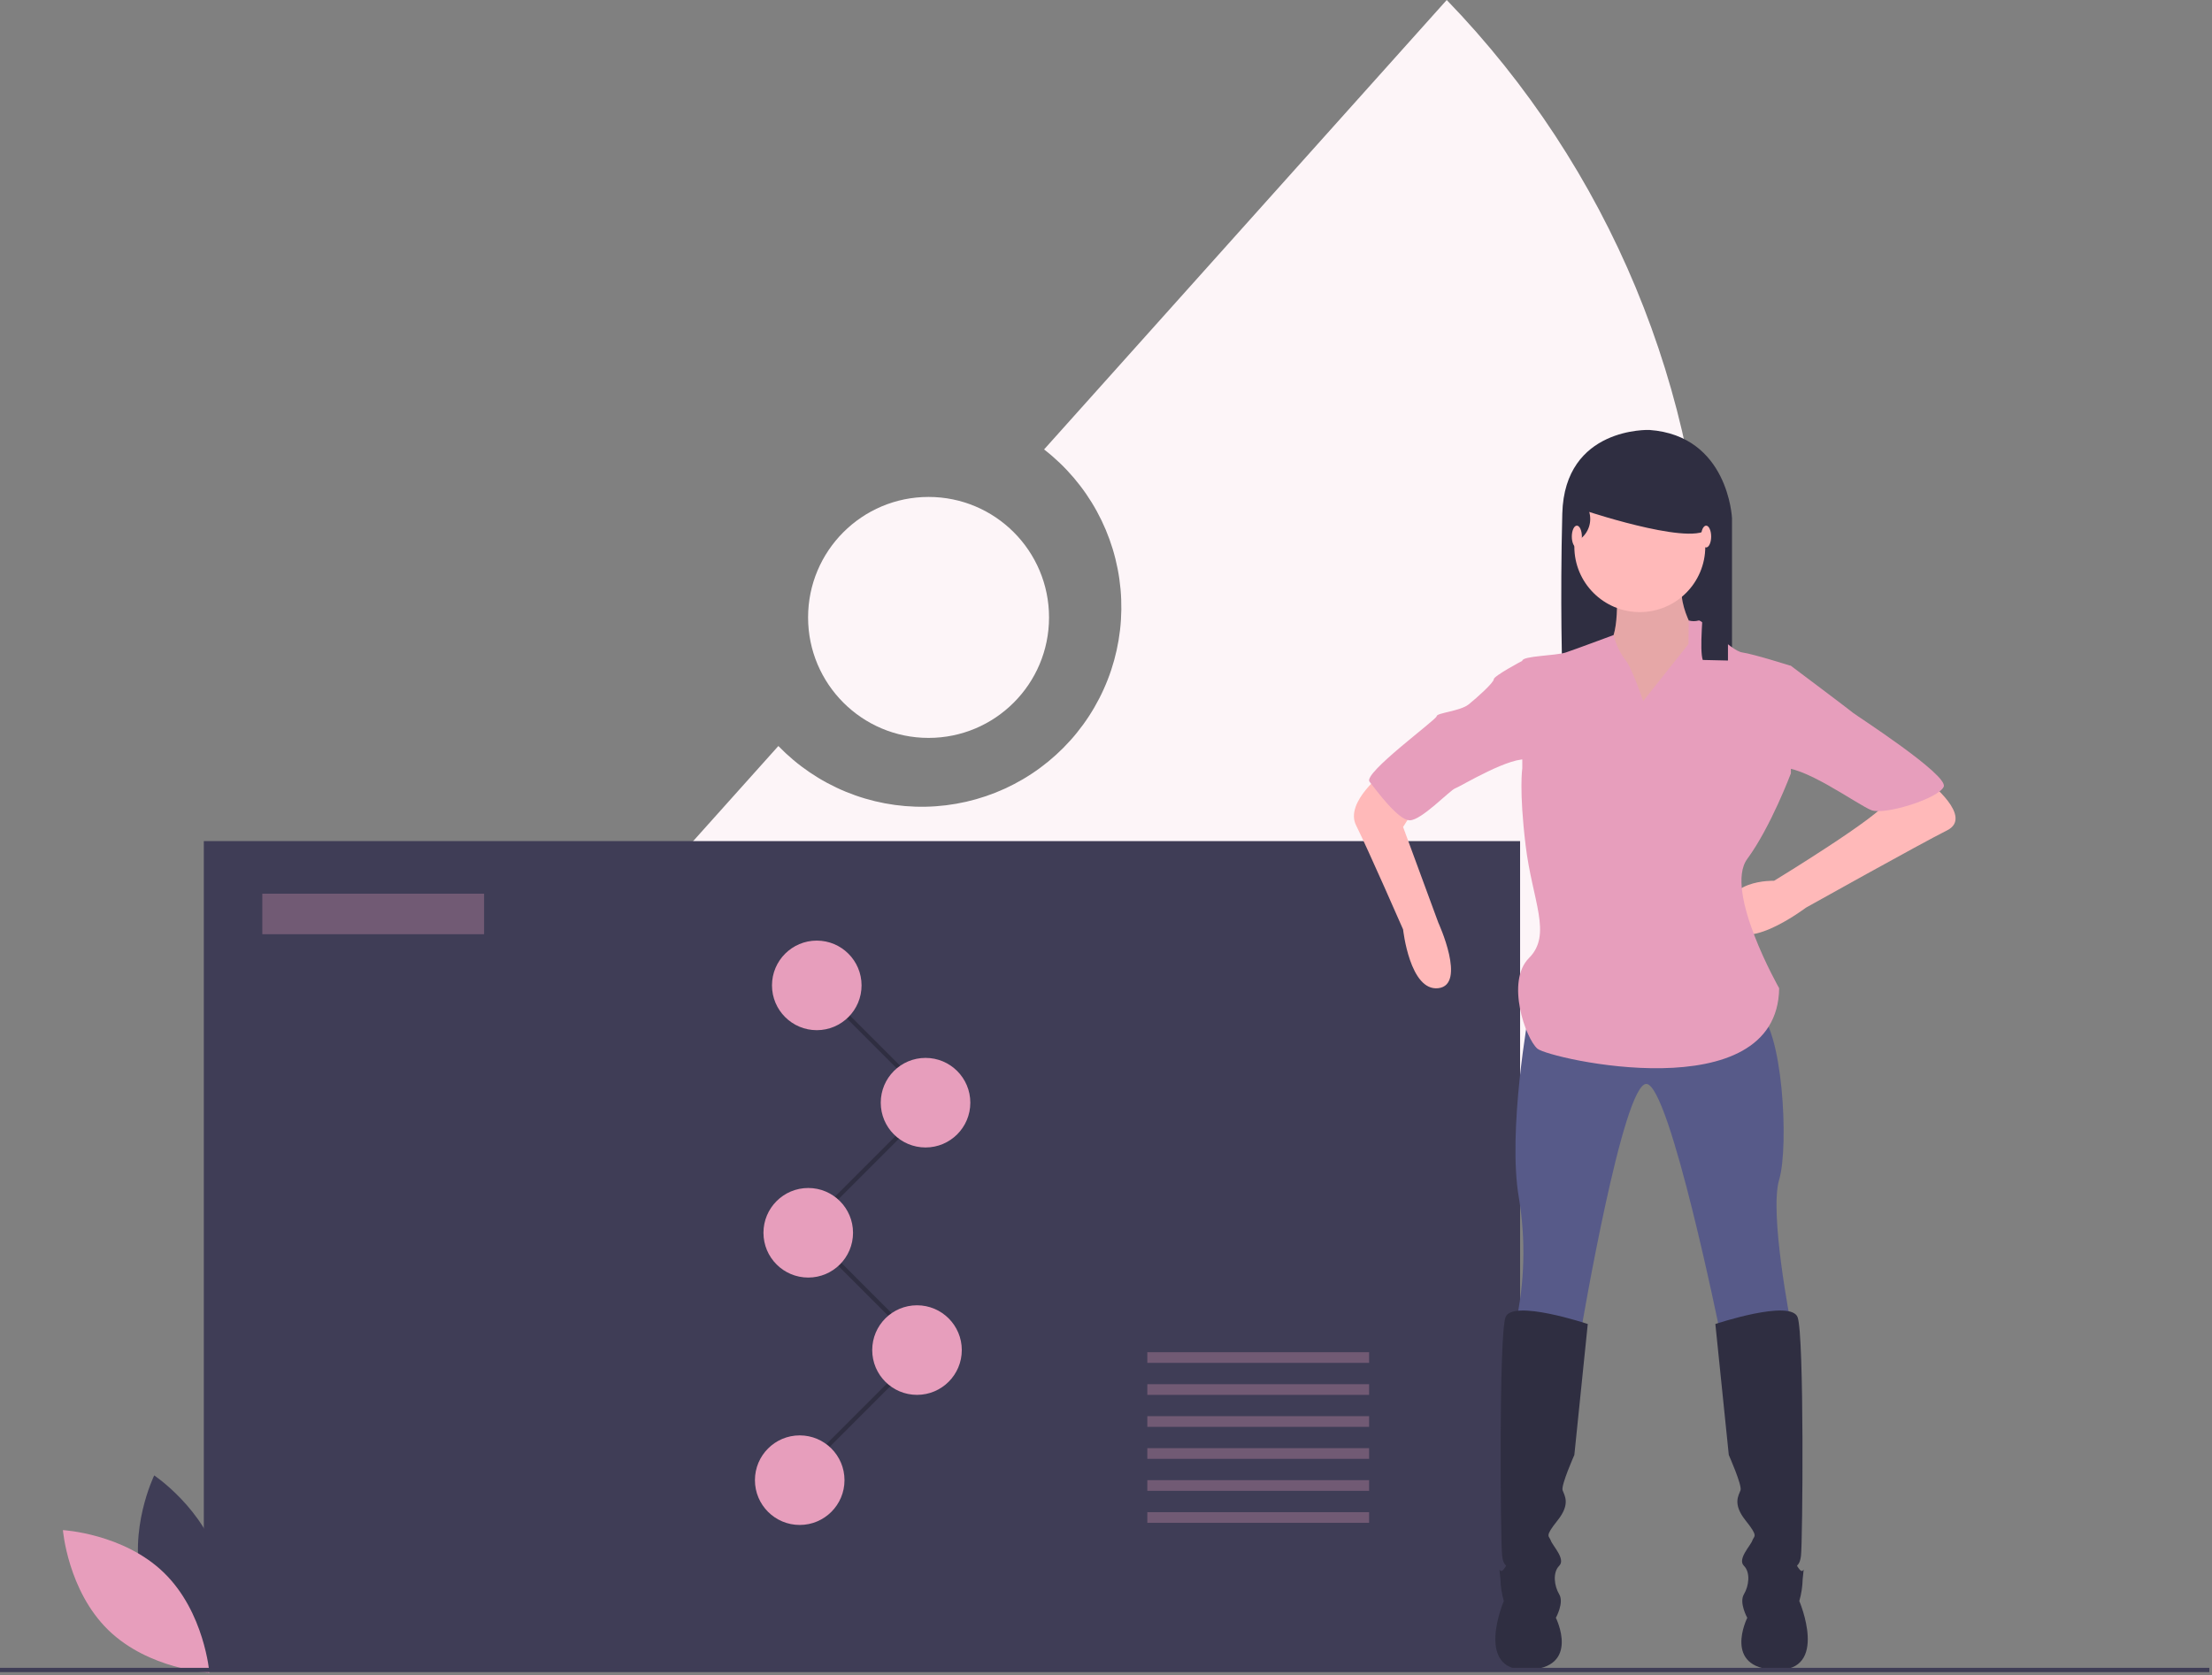 <svg width="305" height="231" viewBox="0 0 305 231" fill="none" xmlns="http://www.w3.org/2000/svg">
<rect x="0" y="0" width="305" height="231" fill="#808080" stroke="none"/>
<g clip-path="url(#clip0)">
<path d="M199.482 0L143.963 61.966C146.949 64.282 149.425 67.188 151.239 70.502C153.053 73.817 154.164 77.469 154.505 81.233C154.845 84.996 154.407 88.788 153.218 92.375C152.029 95.961 150.114 99.264 147.593 102.078C145.071 104.893 141.998 107.157 138.563 108.732C135.128 110.306 131.406 111.156 127.628 111.23C123.85 111.303 120.098 110.597 116.605 109.157C113.112 107.717 109.953 105.573 107.324 102.859L29.988 189.174C55.438 208.895 87.415 218.241 119.48 215.332C151.546 212.422 181.318 197.473 202.803 173.493C224.288 149.513 235.89 118.284 235.274 86.093C234.658 53.902 221.869 23.14 199.482 0V0Z" fill="#FDF5F8"/>
<path d="M128.034 101.741C137.209 101.741 144.646 94.304 144.646 85.129C144.646 75.954 137.209 68.517 128.034 68.517C118.859 68.517 111.422 75.954 111.422 85.129C111.422 94.304 118.859 101.741 128.034 101.741Z" fill="#FDF5F8"/>
<path d="M209.597 115.97H28.102V230.33H209.597V115.97Z" fill="#3F3D56"/>
<path d="M227.43 59.281C227.43 59.281 215.73 58.807 215.416 70.821C215.102 82.835 215.416 93.11 215.416 93.11H238.816V71.453C238.816 71.453 238.337 60.069 227.43 59.281Z" fill="#2F2E41"/>
<path d="M222.864 80.692C222.864 80.692 223.558 88.563 221.243 89.257C218.928 89.951 222.169 99.906 222.169 99.906L231.429 101.99L236.753 91.341L234.44 88.335C234.44 88.335 230.505 83.011 232.357 79.307C234.209 75.603 222.864 80.692 222.864 80.692Z" fill="#FFB9B9"/>
<path opacity="0.1" d="M222.864 80.692C222.864 80.692 223.558 88.563 221.243 89.257C218.928 89.951 222.169 99.906 222.169 99.906L231.429 101.99L236.753 91.341L234.44 88.335C234.44 88.335 230.505 83.011 232.357 79.307C234.209 75.603 222.864 80.692 222.864 80.692Z" fill="black"/>
<path d="M226.104 84.395C231.09 84.395 235.132 80.353 235.132 75.367C235.132 70.381 231.09 66.339 226.104 66.339C221.118 66.339 217.076 70.381 217.076 75.367C217.076 80.353 221.118 84.395 226.104 84.395Z" fill="#FFB9B9"/>
<path d="M190.917 106.388C190.917 106.388 185.361 110.555 186.982 113.796C188.603 117.037 193.464 128.149 193.464 128.149C193.464 128.149 194.39 136.714 198.325 136.249C202.26 135.784 198.325 127.221 198.325 127.221L193.464 114.021L195.084 111.474L190.917 106.388Z" fill="#FFB9B9"/>
<path d="M265.922 107.777C265.922 107.777 272.172 112.639 268.469 114.491C264.766 116.343 249.023 125.14 249.023 125.14C249.023 125.14 239.532 132.316 238.374 126.761C237.216 121.206 244.624 121.437 244.624 121.437C244.624 121.437 259.44 112.409 260.134 110.557C260.828 108.705 265.922 107.777 265.922 107.777Z" fill="#FFB9B9"/>
<path d="M210.826 139.492C210.826 139.492 207.816 155.928 209.437 165.192C210.391 170.956 210.234 176.849 208.974 182.554L218.002 183.48C218.002 183.48 223.789 149.218 227.031 149.45C230.273 149.682 237.217 183.943 237.217 183.943L246.94 182.554C246.94 182.554 243.93 167.275 245.319 162.645C246.708 158.015 245.782 141.345 242.31 139.495C238.838 137.645 210.826 139.492 210.826 139.492Z" fill="#575A89"/>
<path d="M218.928 182.551C218.928 182.551 208.511 179.078 207.585 181.625C206.659 184.172 206.891 212.646 207.122 214.498C207.353 216.35 208.048 215.424 207.354 216.35C206.66 217.276 206.66 215.193 206.891 217.739C206.915 218.758 207.071 219.769 207.354 220.748C207.354 220.748 203.187 230.471 210.595 230.239C218.003 230.007 214.53 223.063 214.53 223.063C214.53 223.063 215.688 220.98 214.993 219.822C214.298 218.664 214.067 216.812 214.993 215.887C215.919 214.962 214.067 213.109 213.835 212.414C213.603 211.719 212.909 211.951 214.761 209.636C216.613 207.321 215.687 206.164 215.456 205.469C215.225 204.774 217.077 200.608 217.077 200.608L218.928 182.551Z" fill="#2F2E41"/>
<path d="M236.522 182.551C236.522 182.551 246.939 179.078 247.865 181.625C248.791 184.172 248.56 212.646 248.328 214.498C248.096 216.35 247.402 215.424 248.096 216.35C248.79 217.276 248.79 215.193 248.559 217.739C248.534 218.758 248.379 219.769 248.096 220.748C248.096 220.748 252.263 230.471 244.855 230.239C237.447 230.007 240.92 223.063 240.92 223.063C240.92 223.063 239.763 220.98 240.457 219.822C241.151 218.664 241.383 216.812 240.457 215.887C239.531 214.962 241.383 213.109 241.614 212.415C241.845 211.721 242.54 211.952 240.688 209.637C238.836 207.322 239.762 206.165 239.993 205.47C240.224 204.775 238.373 200.609 238.373 200.609L236.522 182.551Z" fill="#2F2E41"/>
<path d="M226.567 96.666C226.567 96.666 224.947 91.805 224.021 90.879C223.297 89.884 222.778 88.755 222.494 87.557C222.494 87.557 217.307 89.49 215.918 89.957C214.529 90.424 209.899 90.42 209.899 91.114V105.93C209.899 105.93 209.436 108.939 210.362 116.579C211.288 124.219 214.062 128.848 210.825 132.089C207.588 135.33 210.362 143.201 211.983 144.589C213.604 145.977 245.083 153.154 245.319 136.255C245.319 136.255 237.68 122.828 240.919 118.43C244.158 114.032 246.938 106.624 246.938 106.624V91.809C246.938 91.809 241.845 90.189 240.224 89.957C238.603 89.725 234.668 85.327 234.205 85.557C233.76 85.679 233.29 85.676 232.847 85.548L232.816 88.798L226.567 96.666Z" fill="#E79EBC"/>
<path d="M213.141 92.267L209.9 91.11C209.9 91.11 205.965 93.193 205.965 93.657C205.965 94.121 203.65 96.203 202.493 97.129C201.336 98.055 198.093 98.286 198.093 98.749C198.093 99.212 187.907 106.62 188.833 107.777C189.759 108.934 192.768 113.102 194.389 113.102C196.01 113.102 199.945 108.935 200.639 108.702C201.333 108.469 208.51 104.072 210.825 104.767C213.14 105.462 213.141 92.267 213.141 92.267Z" fill="#E79EBC"/>
<path d="M242.541 92.729L246.941 91.803C246.941 91.803 255.275 98.053 255.507 98.285C255.739 98.517 268.707 106.85 268.007 108.471C267.307 110.092 259.907 112.407 258.052 111.712C256.197 111.017 248.329 105.23 245.32 105.925C242.311 106.62 242.541 92.729 242.541 92.729Z" fill="#E79EBC"/>
<path d="M235.712 72.474C236.812 67.858 236.362 66.632 236.362 66.632L222.293 63.154L217.393 67.896V72.796L217.888 74.325C218.45 73.9 218.869 73.316 219.092 72.647C219.314 71.979 219.328 71.259 219.132 70.583C219.132 70.583 234.922 75.794 235.712 72.474Z" fill="#2F2E41"/>
<path d="M235.887 69.89L234.554 71.316C236.654 71.341 233.854 88.258 234.786 90.993L238.259 91.072V68.535L235.887 69.89Z" fill="#2F2E41"/>
<path d="M217.423 75.484C217.806 75.484 218.117 74.81 218.117 73.979C218.117 73.148 217.806 72.474 217.423 72.474C217.04 72.474 216.729 73.148 216.729 73.979C216.729 74.81 217.04 75.484 217.423 75.484Z" fill="#FFB9B9"/>
<path d="M235.248 75.484C235.631 75.484 235.942 74.81 235.942 73.979C235.942 73.148 235.631 72.474 235.248 72.474C234.865 72.474 234.554 73.148 234.554 73.979C234.554 74.81 234.865 75.484 235.248 75.484Z" fill="#FFB9B9"/>
<path d="M109.594 204.291L109.178 203.875L127.054 185.999L111.236 170.181L111.652 169.765L127.885 186L109.594 204.291Z" fill="#2F2E41"/>
<path d="M126.441 192.321C129.851 192.321 132.616 189.556 132.616 186.146C132.616 182.736 129.851 179.971 126.441 179.971C123.031 179.971 120.266 182.736 120.266 186.146C120.266 189.556 123.031 192.321 126.441 192.321Z" fill="#E79EBC"/>
<path d="M110.268 210.258C113.678 210.258 116.443 207.493 116.443 204.083C116.443 200.673 113.678 197.908 110.268 197.908C106.858 197.908 104.093 200.673 104.093 204.083C104.093 207.493 106.858 210.258 110.268 210.258Z" fill="#E79EBC"/>
<path d="M110.77 170.181L110.354 169.765L128.23 151.889L112.412 136.071L112.828 135.655L129.061 151.89L110.77 170.181Z" fill="#2F2E41"/>
<path d="M112.62 142.039C116.03 142.039 118.795 139.274 118.795 135.864C118.795 132.454 116.03 129.689 112.62 129.689C109.21 129.689 106.445 132.454 106.445 135.864C106.445 139.274 109.21 142.039 112.62 142.039Z" fill="#E79EBC"/>
<path d="M127.617 158.211C131.027 158.211 133.792 155.446 133.792 152.036C133.792 148.626 131.027 145.861 127.617 145.861C124.207 145.861 121.442 148.626 121.442 152.036C121.442 155.446 124.207 158.211 127.617 158.211Z" fill="#E79EBC"/>
<path d="M111.444 176.148C114.854 176.148 117.619 173.383 117.619 169.973C117.619 166.563 114.854 163.798 111.444 163.798C108.034 163.798 105.269 166.563 105.269 169.973C105.269 173.383 108.034 176.148 111.444 176.148Z" fill="#E79EBC"/>
<path opacity="0.3" d="M66.749 123.22H36.168V128.807H66.749V123.22Z" fill="#E79EBC"/>
<path opacity="0.3" d="M188.779 186.44H158.198V187.91H188.779V186.44Z" fill="#E79EBC"/>
<path opacity="0.3" d="M188.779 190.851H158.198V192.321H188.779V190.851Z" fill="#E79EBC"/>
<path opacity="0.3" d="M188.779 195.261H158.198V196.731H188.779V195.261Z" fill="#E79EBC"/>
<path opacity="0.3" d="M188.779 199.672H158.198V201.142H188.779V199.672Z" fill="#E79EBC"/>
<path opacity="0.3" d="M188.779 204.083H158.198V205.553H188.779V204.083Z" fill="#E79EBC"/>
<path opacity="0.3" d="M188.779 208.494H158.198V209.964H188.779V208.494Z" fill="#E79EBC"/>
<path d="M19.63 218.473C21.663 225.988 28.63 230.643 28.63 230.643C28.63 230.643 32.297 223.113 30.264 215.597C28.231 208.081 21.264 203.427 21.264 203.427C21.264 203.427 17.597 210.957 19.63 218.473Z" fill="#3F3D56"/>
<path d="M22.617 216.857C28.196 222.288 28.877 230.636 28.877 230.636C28.877 230.636 20.514 230.179 14.935 224.749C9.356 219.319 8.675 210.97 8.675 210.97C8.675 210.97 17.038 211.427 22.617 216.857Z" fill="#E79EBC"/>
<path d="M304.634 229.959H0V230.547H304.634V229.959Z" fill="#3F3D56"/>
</g>
<defs>
<clipPath id="clip0">
<rect width="304.634" height="230.642" fill="white"/>
</clipPath>
</defs>
</svg>
